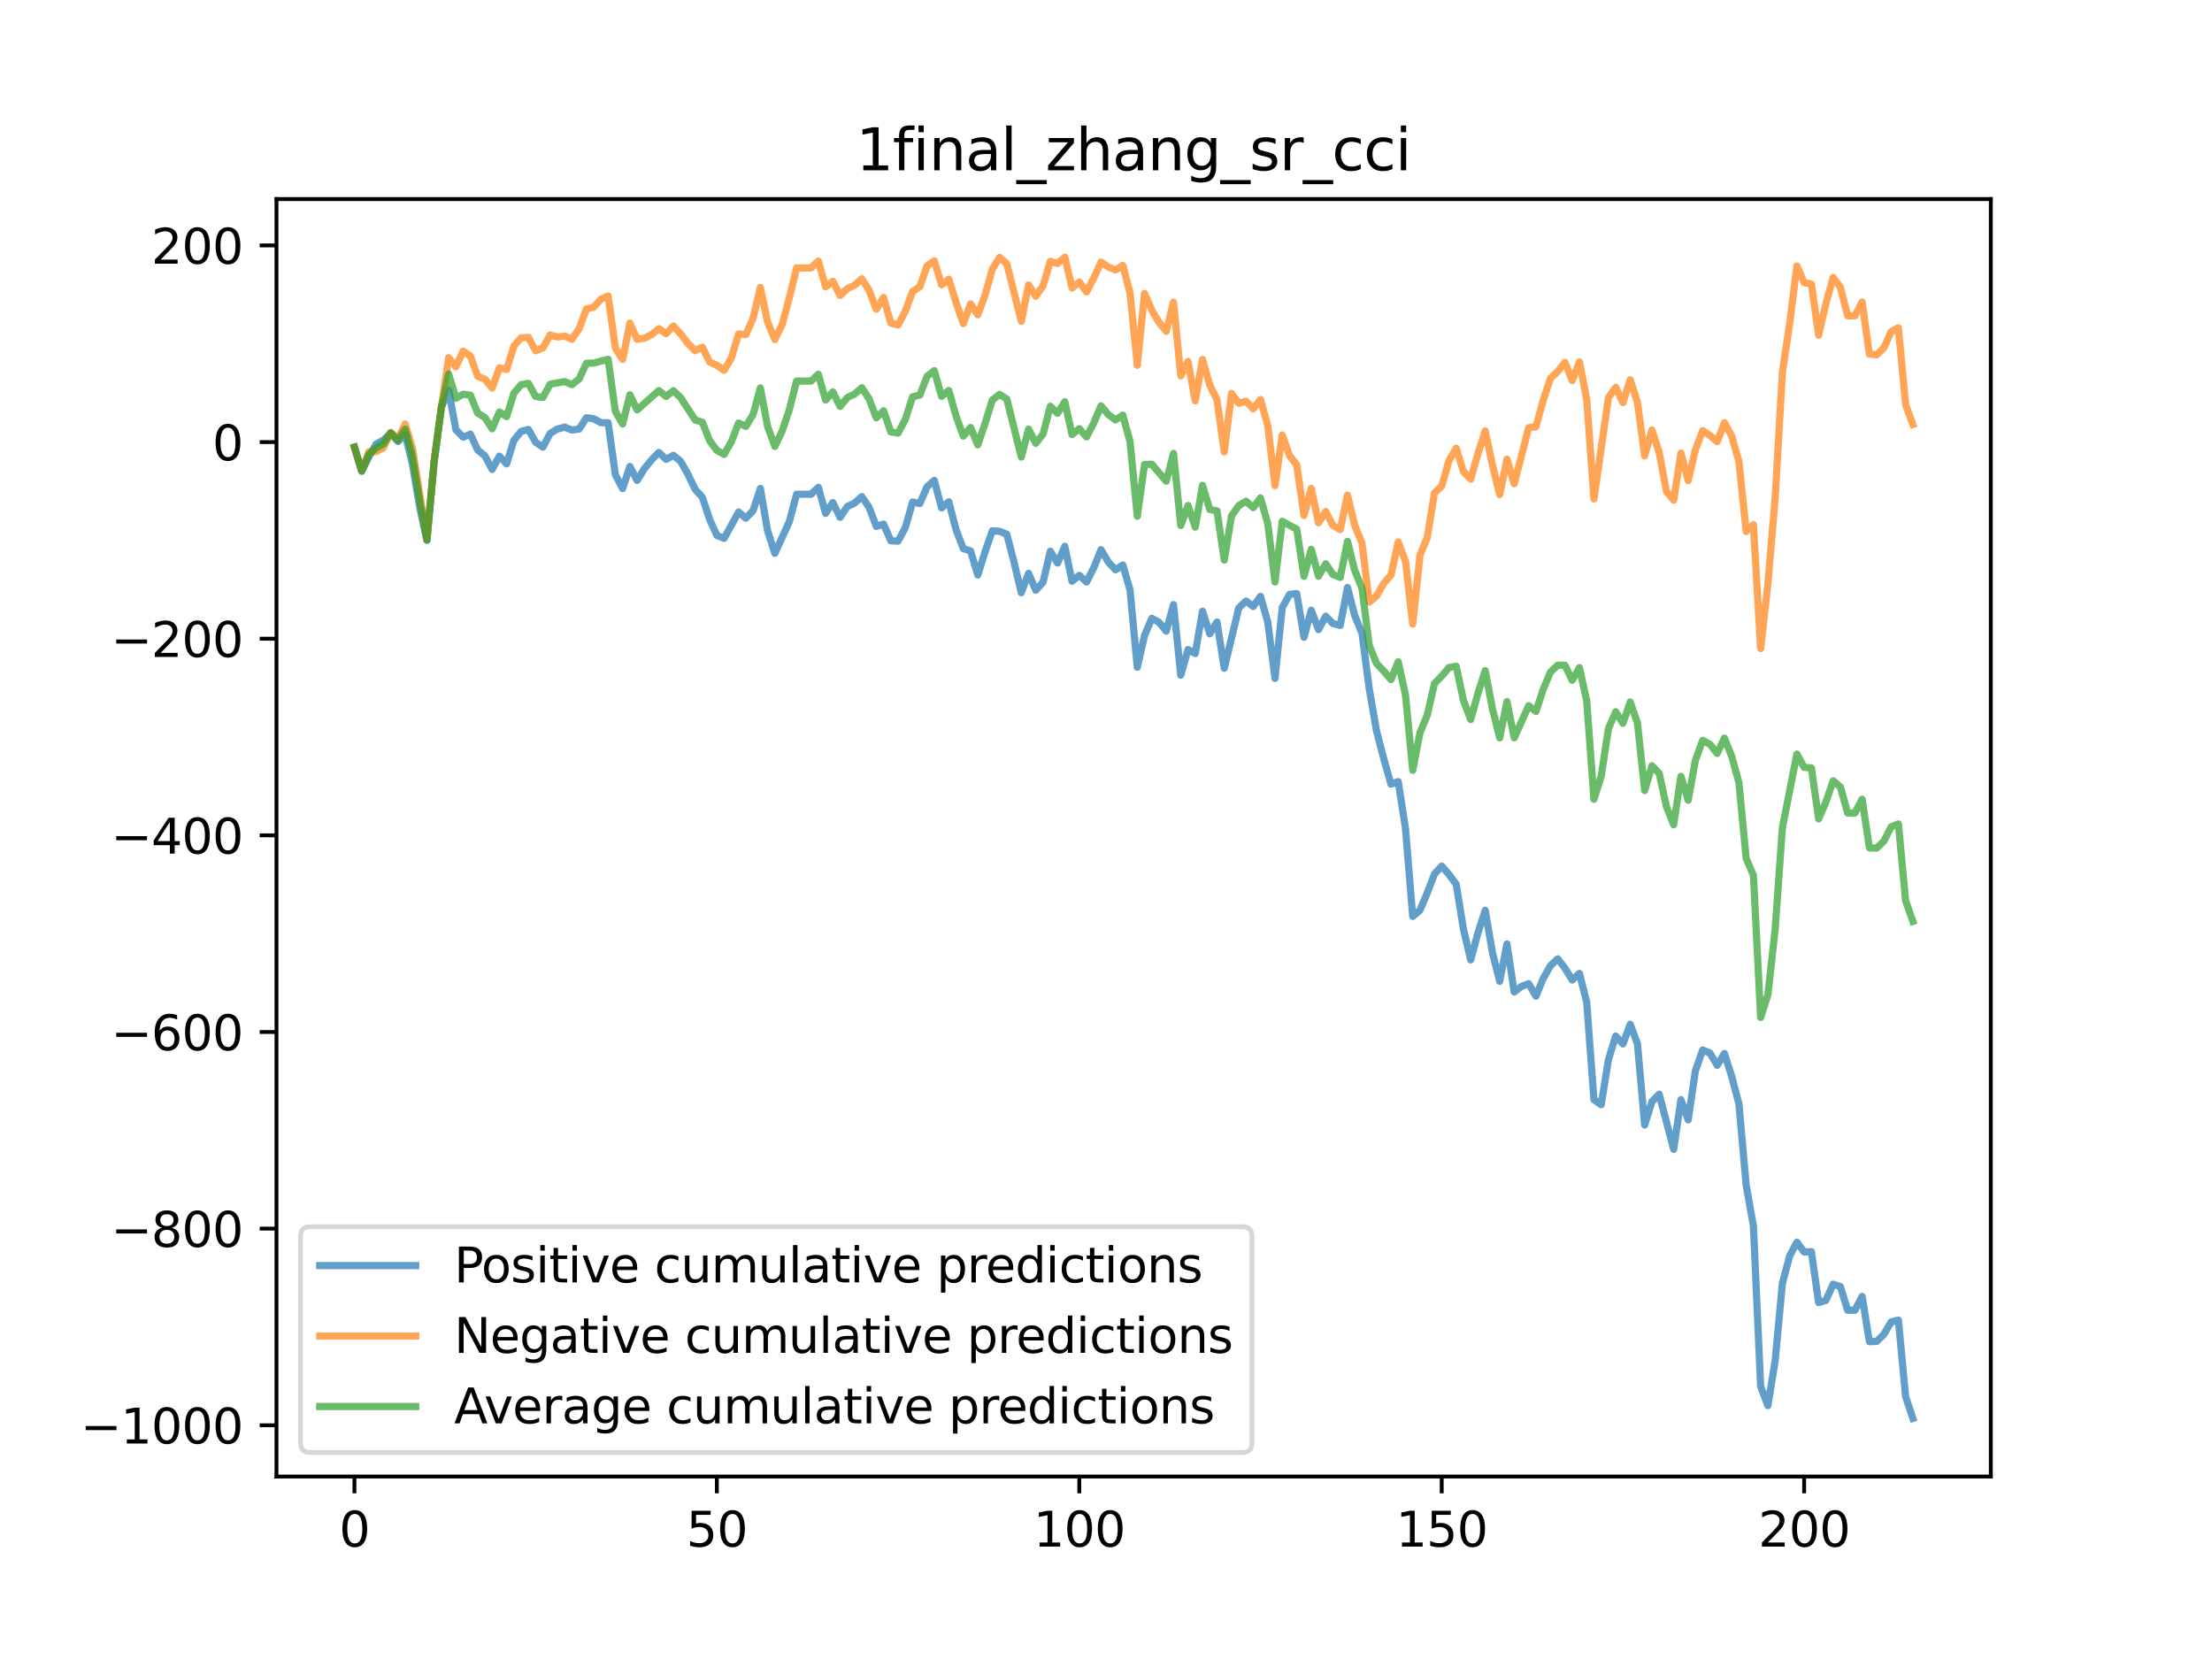<?xml version="1.0" encoding="utf-8" standalone="no"?>
<!DOCTYPE svg PUBLIC "-//W3C//DTD SVG 1.1//EN"
  "http://www.w3.org/Graphics/SVG/1.1/DTD/svg11.dtd">
<svg xmlns:xlink="http://www.w3.org/1999/xlink" width="460.8pt" height="345.6pt" viewBox="0 0 460.8 345.6" xmlns="http://www.w3.org/2000/svg" version="1.1">
 <defs>
  <style type="text/css">*{stroke-linejoin: round; stroke-linecap: butt}</style>
 </defs>
 <g id="figure_1">
  <g id="patch_1">
   <path d="M 0 345.6 
L 460.8 345.6 
L 460.8 0 
L 0 0 
z
" style="fill: #ffffff"/>
  </g>
  <g id="axes_1">
   <g id="patch_2">
    <path d="M 57.6 307.584 
L 414.72 307.584 
L 414.72 41.472 
L 57.6 41.472 
z
" style="fill: #ffffff"/>
   </g>
   <g id="matplotlib.axis_1">
    <g id="xtick_1">
     <g id="line2d_1">
      <defs>
       <path id="m05a62d04d2" d="M 0 0 
L 0 3.5 
" style="stroke: #000000; stroke-width: 0.8"/>
      </defs>
      <g>
       <use xlink:href="#m05a62d04d2" x="73.833" y="307.584" style="stroke: #000000; stroke-width: 0.8"/>
      </g>
     </g>
     <g id="text_1">
      <!-- 0 -->
      <g transform="translate(70.651 322.182) scale(0.1 -0.1)">
       <defs>
        <path id="DejaVuSans-30" d="M 2034 4250 
Q 1547 4250 1301 3770 
Q 1056 3291 1056 2328 
Q 1056 1369 1301 889 
Q 1547 409 2034 409 
Q 2525 409 2770 889 
Q 3016 1369 3016 2328 
Q 3016 3291 2770 3770 
Q 2525 4250 2034 4250 
z
M 2034 4750 
Q 2819 4750 3233 4129 
Q 3647 3509 3647 2328 
Q 3647 1150 3233 529 
Q 2819 -91 2034 -91 
Q 1250 -91 836 529 
Q 422 1150 422 2328 
Q 422 3509 836 4129 
Q 1250 4750 2034 4750 
z
" transform="scale(0.016)"/>
       </defs>
       <use xlink:href="#DejaVuSans-30"/>
      </g>
     </g>
    </g>
    <g id="xtick_2">
     <g id="line2d_2">
      <g>
       <use xlink:href="#m05a62d04d2" x="149.334" y="307.584" style="stroke: #000000; stroke-width: 0.8"/>
      </g>
     </g>
     <g id="text_2">
      <!-- 50 -->
      <g transform="translate(142.971 322.182) scale(0.1 -0.1)">
       <defs>
        <path id="DejaVuSans-35" d="M 691 4666 
L 3169 4666 
L 3169 4134 
L 1269 4134 
L 1269 2991 
Q 1406 3038 1543 3061 
Q 1681 3084 1819 3084 
Q 2600 3084 3056 2656 
Q 3513 2228 3513 1497 
Q 3513 744 3044 326 
Q 2575 -91 1722 -91 
Q 1428 -91 1123 -41 
Q 819 9 494 109 
L 494 744 
Q 775 591 1075 516 
Q 1375 441 1709 441 
Q 2250 441 2565 725 
Q 2881 1009 2881 1497 
Q 2881 1984 2565 2268 
Q 2250 2553 1709 2553 
Q 1456 2553 1204 2497 
Q 953 2441 691 2322 
L 691 4666 
z
" transform="scale(0.016)"/>
       </defs>
       <use xlink:href="#DejaVuSans-35"/>
       <use xlink:href="#DejaVuSans-30" x="63.623"/>
      </g>
     </g>
    </g>
    <g id="xtick_3">
     <g id="line2d_3">
      <g>
       <use xlink:href="#m05a62d04d2" x="224.835" y="307.584" style="stroke: #000000; stroke-width: 0.8"/>
      </g>
     </g>
     <g id="text_3">
      <!-- 100 -->
      <g transform="translate(215.291 322.182) scale(0.1 -0.1)">
       <defs>
        <path id="DejaVuSans-31" d="M 794 531 
L 1825 531 
L 1825 4091 
L 703 3866 
L 703 4441 
L 1819 4666 
L 2450 4666 
L 2450 531 
L 3481 531 
L 3481 0 
L 794 0 
L 794 531 
z
" transform="scale(0.016)"/>
       </defs>
       <use xlink:href="#DejaVuSans-31"/>
       <use xlink:href="#DejaVuSans-30" x="63.623"/>
       <use xlink:href="#DejaVuSans-30" x="127.246"/>
      </g>
     </g>
    </g>
    <g id="xtick_4">
     <g id="line2d_4">
      <g>
       <use xlink:href="#m05a62d04d2" x="300.336" y="307.584" style="stroke: #000000; stroke-width: 0.8"/>
      </g>
     </g>
     <g id="text_4">
      <!-- 150 -->
      <g transform="translate(290.792 322.182) scale(0.1 -0.1)">
       <use xlink:href="#DejaVuSans-31"/>
       <use xlink:href="#DejaVuSans-35" x="63.623"/>
       <use xlink:href="#DejaVuSans-30" x="127.246"/>
      </g>
     </g>
    </g>
    <g id="xtick_5">
     <g id="line2d_5">
      <g>
       <use xlink:href="#m05a62d04d2" x="375.837" y="307.584" style="stroke: #000000; stroke-width: 0.8"/>
      </g>
     </g>
     <g id="text_5">
      <!-- 200 -->
      <g transform="translate(366.293 322.182) scale(0.1 -0.1)">
       <defs>
        <path id="DejaVuSans-32" d="M 1228 531 
L 3431 531 
L 3431 0 
L 469 0 
L 469 531 
Q 828 903 1448 1529 
Q 2069 2156 2228 2338 
Q 2531 2678 2651 2914 
Q 2772 3150 2772 3378 
Q 2772 3750 2511 3984 
Q 2250 4219 1831 4219 
Q 1534 4219 1204 4116 
Q 875 4013 500 3803 
L 500 4441 
Q 881 4594 1212 4672 
Q 1544 4750 1819 4750 
Q 2544 4750 2975 4387 
Q 3406 4025 3406 3419 
Q 3406 3131 3298 2873 
Q 3191 2616 2906 2266 
Q 2828 2175 2409 1742 
Q 1991 1309 1228 531 
z
" transform="scale(0.016)"/>
       </defs>
       <use xlink:href="#DejaVuSans-32"/>
       <use xlink:href="#DejaVuSans-30" x="63.623"/>
       <use xlink:href="#DejaVuSans-30" x="127.246"/>
      </g>
     </g>
    </g>
   </g>
   <g id="matplotlib.axis_2">
    <g id="ytick_1">
     <g id="line2d_6">
      <defs>
       <path id="m2d679b8fd4" d="M 0 0 
L -3.5 0 
" style="stroke: #000000; stroke-width: 0.8"/>
      </defs>
      <g>
       <use xlink:href="#m2d679b8fd4" x="57.6" y="296.907" style="stroke: #000000; stroke-width: 0.8"/>
      </g>
     </g>
     <g id="text_6">
      <!-- −1000 -->
      <g transform="translate(16.77 300.706) scale(0.1 -0.1)">
       <defs>
        <path id="DejaVuSans-2212" d="M 678 2272 
L 4684 2272 
L 4684 1741 
L 678 1741 
L 678 2272 
z
" transform="scale(0.016)"/>
       </defs>
       <use xlink:href="#DejaVuSans-2212"/>
       <use xlink:href="#DejaVuSans-31" x="83.789"/>
       <use xlink:href="#DejaVuSans-30" x="147.412"/>
       <use xlink:href="#DejaVuSans-30" x="211.035"/>
       <use xlink:href="#DejaVuSans-30" x="274.658"/>
      </g>
     </g>
    </g>
    <g id="ytick_2">
     <g id="line2d_7">
      <g>
       <use xlink:href="#m2d679b8fd4" x="57.6" y="255.944" style="stroke: #000000; stroke-width: 0.8"/>
      </g>
     </g>
     <g id="text_7">
      <!-- −800 -->
      <g transform="translate(23.133 259.743) scale(0.1 -0.1)">
       <defs>
        <path id="DejaVuSans-38" d="M 2034 2216 
Q 1584 2216 1326 1975 
Q 1069 1734 1069 1313 
Q 1069 891 1326 650 
Q 1584 409 2034 409 
Q 2484 409 2743 651 
Q 3003 894 3003 1313 
Q 3003 1734 2745 1975 
Q 2488 2216 2034 2216 
z
M 1403 2484 
Q 997 2584 770 2862 
Q 544 3141 544 3541 
Q 544 4100 942 4425 
Q 1341 4750 2034 4750 
Q 2731 4750 3128 4425 
Q 3525 4100 3525 3541 
Q 3525 3141 3298 2862 
Q 3072 2584 2669 2484 
Q 3125 2378 3379 2068 
Q 3634 1759 3634 1313 
Q 3634 634 3220 271 
Q 2806 -91 2034 -91 
Q 1263 -91 848 271 
Q 434 634 434 1313 
Q 434 1759 690 2068 
Q 947 2378 1403 2484 
z
M 1172 3481 
Q 1172 3119 1398 2916 
Q 1625 2713 2034 2713 
Q 2441 2713 2670 2916 
Q 2900 3119 2900 3481 
Q 2900 3844 2670 4047 
Q 2441 4250 2034 4250 
Q 1625 4250 1398 4047 
Q 1172 3844 1172 3481 
z
" transform="scale(0.016)"/>
       </defs>
       <use xlink:href="#DejaVuSans-2212"/>
       <use xlink:href="#DejaVuSans-38" x="83.789"/>
       <use xlink:href="#DejaVuSans-30" x="147.412"/>
       <use xlink:href="#DejaVuSans-30" x="211.035"/>
      </g>
     </g>
    </g>
    <g id="ytick_3">
     <g id="line2d_8">
      <g>
       <use xlink:href="#m2d679b8fd4" x="57.6" y="214.981" style="stroke: #000000; stroke-width: 0.8"/>
      </g>
     </g>
     <g id="text_8">
      <!-- −600 -->
      <g transform="translate(23.133 218.78) scale(0.1 -0.1)">
       <defs>
        <path id="DejaVuSans-36" d="M 2113 2584 
Q 1688 2584 1439 2293 
Q 1191 2003 1191 1497 
Q 1191 994 1439 701 
Q 1688 409 2113 409 
Q 2538 409 2786 701 
Q 3034 994 3034 1497 
Q 3034 2003 2786 2293 
Q 2538 2584 2113 2584 
z
M 3366 4563 
L 3366 3988 
Q 3128 4100 2886 4159 
Q 2644 4219 2406 4219 
Q 1781 4219 1451 3797 
Q 1122 3375 1075 2522 
Q 1259 2794 1537 2939 
Q 1816 3084 2150 3084 
Q 2853 3084 3261 2657 
Q 3669 2231 3669 1497 
Q 3669 778 3244 343 
Q 2819 -91 2113 -91 
Q 1303 -91 875 529 
Q 447 1150 447 2328 
Q 447 3434 972 4092 
Q 1497 4750 2381 4750 
Q 2619 4750 2861 4703 
Q 3103 4656 3366 4563 
z
" transform="scale(0.016)"/>
       </defs>
       <use xlink:href="#DejaVuSans-2212"/>
       <use xlink:href="#DejaVuSans-36" x="83.789"/>
       <use xlink:href="#DejaVuSans-30" x="147.412"/>
       <use xlink:href="#DejaVuSans-30" x="211.035"/>
      </g>
     </g>
    </g>
    <g id="ytick_4">
     <g id="line2d_9">
      <g>
       <use xlink:href="#m2d679b8fd4" x="57.6" y="174.018" style="stroke: #000000; stroke-width: 0.8"/>
      </g>
     </g>
     <g id="text_9">
      <!-- −400 -->
      <g transform="translate(23.133 177.817) scale(0.1 -0.1)">
       <defs>
        <path id="DejaVuSans-34" d="M 2419 4116 
L 825 1625 
L 2419 1625 
L 2419 4116 
z
M 2253 4666 
L 3047 4666 
L 3047 1625 
L 3713 1625 
L 3713 1100 
L 3047 1100 
L 3047 0 
L 2419 0 
L 2419 1100 
L 313 1100 
L 313 1709 
L 2253 4666 
z
" transform="scale(0.016)"/>
       </defs>
       <use xlink:href="#DejaVuSans-2212"/>
       <use xlink:href="#DejaVuSans-34" x="83.789"/>
       <use xlink:href="#DejaVuSans-30" x="147.412"/>
       <use xlink:href="#DejaVuSans-30" x="211.035"/>
      </g>
     </g>
    </g>
    <g id="ytick_5">
     <g id="line2d_10">
      <g>
       <use xlink:href="#m2d679b8fd4" x="57.6" y="133.054" style="stroke: #000000; stroke-width: 0.8"/>
      </g>
     </g>
     <g id="text_10">
      <!-- −200 -->
      <g transform="translate(23.133 136.854) scale(0.1 -0.1)">
       <use xlink:href="#DejaVuSans-2212"/>
       <use xlink:href="#DejaVuSans-32" x="83.789"/>
       <use xlink:href="#DejaVuSans-30" x="147.412"/>
       <use xlink:href="#DejaVuSans-30" x="211.035"/>
      </g>
     </g>
    </g>
    <g id="ytick_6">
     <g id="line2d_11">
      <g>
       <use xlink:href="#m2d679b8fd4" x="57.6" y="92.091" style="stroke: #000000; stroke-width: 0.8"/>
      </g>
     </g>
     <g id="text_11">
      <!-- 0 -->
      <g transform="translate(44.237 95.891) scale(0.1 -0.1)">
       <use xlink:href="#DejaVuSans-30"/>
      </g>
     </g>
    </g>
    <g id="ytick_7">
     <g id="line2d_12">
      <g>
       <use xlink:href="#m2d679b8fd4" x="57.6" y="51.128" style="stroke: #000000; stroke-width: 0.8"/>
      </g>
     </g>
     <g id="text_12">
      <!-- 200 -->
      <g transform="translate(31.512 54.927) scale(0.1 -0.1)">
       <use xlink:href="#DejaVuSans-32"/>
       <use xlink:href="#DejaVuSans-30" x="63.623"/>
       <use xlink:href="#DejaVuSans-30" x="127.246"/>
      </g>
     </g>
    </g>
   </g>
   <g id="line2d_13">
    <path d="M 73.833 93.115 
L 75.343 98.168 
L 76.853 95.164 
L 78.363 92.501 
L 79.873 91.682 
L 81.383 90.248 
L 82.893 91.989 
L 84.403 90.453 
L 85.913 96.7 
L 87.423 105.609 
L 88.933 112.573 
L 90.443 96.188 
L 91.953 84.82 
L 93.463 81.339 
L 94.973 89.531 
L 96.483 91.067 
L 97.993 90.453 
L 99.503 93.73 
L 101.013 94.959 
L 102.523 97.785 
L 104.033 95.02 
L 105.543 96.633 
L 107.053 91.718 
L 108.563 89.874 
L 110.073 89.465 
L 111.583 92.127 
L 113.093 93.151 
L 114.603 90.284 
L 116.113 89.383 
L 117.623 88.973 
L 119.133 89.587 
L 120.643 89.383 
L 122.153 87.027 
L 123.663 87.232 
L 125.173 88.051 
L 126.683 88.051 
L 128.193 98.907 
L 129.704 101.774 
L 131.214 97.177 
L 132.724 100.09 
L 134.234 97.632 
L 135.744 95.789 
L 137.254 94.253 
L 138.764 95.686 
L 140.274 94.867 
L 141.784 96.096 
L 143.294 98.759 
L 144.804 101.913 
L 146.314 103.597 
L 147.824 108.185 
L 149.334 111.536 
L 150.844 112.151 
L 153.864 106.665 
L 155.374 107.952 
L 156.884 106.363 
L 158.394 101.755 
L 159.904 110.562 
L 161.414 115.272 
L 164.434 108.65 
L 165.944 102.956 
L 168.964 102.956 
L 170.474 101.522 
L 171.984 106.95 
L 173.494 104.697 
L 175.004 107.769 
L 176.514 105.516 
L 178.024 104.799 
L 179.534 103.454 
L 181.044 105.707 
L 182.554 109.666 
L 184.064 109.18 
L 185.574 112.662 
L 187.084 112.73 
L 188.594 109.914 
L 190.104 104.589 
L 191.614 104.89 
L 193.124 101.408 
L 194.634 100.077 
L 196.144 105.811 
L 197.654 104.531 
L 199.164 110.334 
L 200.675 114.294 
L 202.185 114.772 
L 203.695 119.79 
L 205.205 114.943 
L 206.715 110.58 
L 208.225 110.683 
L 209.735 111.297 
L 211.245 117.134 
L 212.755 123.484 
L 214.265 119.438 
L 215.775 122.961 
L 217.285 121.289 
L 218.795 114.837 
L 220.305 117.295 
L 221.815 113.813 
L 223.325 121.084 
L 224.835 119.855 
L 226.345 121.237 
L 227.855 118.268 
L 229.365 114.513 
L 230.875 117.073 
L 232.385 118.711 
L 233.895 117.687 
L 235.405 122.91 
L 236.915 139.009 
L 238.425 132.396 
L 239.935 128.812 
L 241.445 129.631 
L 242.955 131.474 
L 244.465 125.944 
L 245.975 140.64 
L 247.485 135.315 
L 248.995 136.134 
L 250.505 127.327 
L 252.015 132.038 
L 253.525 129.58 
L 255.035 139.206 
L 258.055 126.647 
L 259.565 125.213 
L 261.075 126.34 
L 262.585 124.224 
L 264.095 129.549 
L 265.605 141.326 
L 267.115 126.579 
L 268.625 123.848 
L 270.135 123.643 
L 271.645 132.757 
L 273.156 127.125 
L 274.666 131.17 
L 276.176 128.361 
L 277.686 129.897 
L 279.196 130.284 
L 280.706 122.399 
L 282.216 128.236 
L 283.726 131.923 
L 285.236 143.495 
L 286.746 152.209 
L 288.256 158.058 
L 289.766 163.365 
L 291.276 162.819 
L 292.786 172.587 
L 294.296 190.916 
L 295.806 189.61 
L 297.316 186.028 
L 298.826 182.066 
L 300.336 180.427 
L 301.846 182.168 
L 303.356 184.216 
L 304.866 193.569 
L 306.376 199.97 
L 307.886 194.337 
L 309.396 189.627 
L 310.906 198.485 
L 312.416 204.425 
L 313.926 196.642 
L 315.436 206.645 
L 316.946 205.482 
L 318.456 204.925 
L 319.966 207.524 
L 321.476 203.837 
L 322.986 201.174 
L 324.496 199.741 
L 326.006 201.686 
L 327.516 204.144 
L 329.026 202.779 
L 330.536 208.787 
L 332.046 229.063 
L 333.556 230.144 
L 335.066 220.764 
L 336.576 215.834 
L 338.086 217.473 
L 339.596 213.377 
L 341.106 217.405 
L 342.616 234.353 
L 344.127 229.506 
L 345.637 227.936 
L 348.657 239.431 
L 350.167 229.088 
L 351.677 233.286 
L 353.187 223.046 
L 354.697 218.744 
L 356.207 219.359 
L 357.717 221.919 
L 359.227 219.461 
L 360.737 224.223 
L 362.247 229.958 
L 363.757 246.89 
L 365.267 255.378 
L 366.777 288.824 
L 368.287 292.809 
L 369.797 283.442 
L 371.307 267.322 
L 372.817 261.643 
L 374.327 258.776 
L 375.837 260.824 
L 377.347 260.756 
L 378.857 271.355 
L 380.367 270.894 
L 381.877 267.515 
L 383.387 268.027 
L 384.897 272.942 
L 386.407 272.942 
L 387.917 270.075 
L 389.427 279.496 
L 390.937 279.445 
L 392.447 277.971 
L 393.957 275.393 
L 395.467 274.984 
L 396.977 290.959 
L 398.487 295.488 
L 398.487 295.488 
" clip-path="url(#p5fb49c8aa8)" style="fill: none; stroke: #1f77b4; stroke-opacity: 0.7; stroke-width: 1.5; stroke-linecap: square"/>
   </g>
   <g id="line2d_14">
    <path d="M 73.833 93.218 
L 75.343 98.082 
L 76.853 94.088 
L 78.363 94.088 
L 79.873 93.269 
L 81.383 90.094 
L 82.893 91.392 
L 84.403 88.342 
L 85.913 93.326 
L 88.933 112.364 
L 90.443 95.979 
L 91.953 84.817 
L 93.463 74.508 
L 94.973 76.402 
L 96.483 73.159 
L 97.993 74.183 
L 99.503 78.382 
L 101.013 78.997 
L 102.523 80.84 
L 104.033 76.641 
L 105.543 76.948 
L 107.053 72.084 
L 108.563 70.377 
L 110.073 70.275 
L 111.583 73.074 
L 113.093 72.46 
L 114.603 69.797 
L 116.113 70.207 
L 117.623 70.002 
L 119.133 70.685 
L 120.643 68.483 
L 122.153 64.362 
L 123.663 64.021 
L 125.173 62.318 
L 126.683 61.647 
L 128.193 72.503 
L 129.704 74.877 
L 131.214 67.299 
L 132.724 70.678 
L 134.234 70.473 
L 135.744 69.705 
L 137.254 68.476 
L 138.764 69.5 
L 140.274 67.915 
L 141.784 69.554 
L 143.294 71.51 
L 144.804 73.046 
L 146.314 72.33 
L 147.824 75.402 
L 149.334 76.119 
L 150.844 77.143 
L 152.354 74.583 
L 153.864 69.565 
L 155.374 69.701 
L 156.884 66.322 
L 158.394 59.87 
L 159.904 67.09 
L 161.414 70.735 
L 162.924 67.663 
L 164.434 62.031 
L 165.944 55.818 
L 168.964 55.818 
L 170.474 54.384 
L 171.984 59.761 
L 173.494 58.6 
L 175.004 61.561 
L 176.514 60.127 
L 178.024 59.41 
L 179.534 58.079 
L 181.044 60.468 
L 182.554 64.428 
L 184.064 61.97 
L 185.574 67.296 
L 187.084 67.705 
L 188.594 64.838 
L 190.104 60.741 
L 191.614 59.717 
L 193.124 55.382 
L 194.634 54.358 
L 196.144 59.325 
L 197.654 58.164 
L 199.164 63.007 
L 200.675 67.41 
L 202.185 63.314 
L 203.695 65.567 
L 205.205 61.47 
L 206.715 56.077 
L 208.225 53.619 
L 209.735 54.951 
L 212.755 66.932 
L 214.265 59.354 
L 215.775 61.709 
L 217.285 59.559 
L 218.795 54.438 
L 220.305 54.899 
L 221.815 53.568 
L 223.325 59.986 
L 224.835 58.757 
L 226.345 60.805 
L 227.855 57.937 
L 229.365 54.592 
L 230.875 55.616 
L 232.385 56.231 
L 233.895 55.283 
L 235.405 61.018 
L 236.915 76.078 
L 238.425 61.126 
L 239.935 64.608 
L 241.445 67.168 
L 242.955 69.012 
L 244.465 62.969 
L 245.975 78.29 
L 247.485 75.299 
L 248.995 83.492 
L 250.505 74.89 
L 252.015 80.215 
L 253.525 83.287 
L 255.035 94.142 
L 256.545 81.956 
L 258.055 84.004 
L 259.565 83.594 
L 261.075 85.165 
L 262.585 83.219 
L 264.095 88.626 
L 265.605 101.161 
L 267.115 90.613 
L 268.625 94.914 
L 270.135 96.86 
L 271.645 107.373 
L 273.156 101.741 
L 274.666 108.91 
L 276.176 106.554 
L 277.686 109.49 
L 279.196 110.309 
L 280.706 103.141 
L 282.216 109.439 
L 283.726 113.125 
L 285.236 125.414 
L 286.746 124.185 
L 288.256 121.523 
L 289.766 119.782 
L 291.276 112.886 
L 292.786 116.932 
L 294.296 129.999 
L 295.806 115.662 
L 297.316 111.975 
L 298.826 102.69 
L 300.336 101.256 
L 301.846 95.96 
L 303.356 93.375 
L 304.866 98.245 
L 306.376 99.815 
L 307.886 94.49 
L 309.396 89.779 
L 310.906 96.879 
L 312.416 103.024 
L 313.926 95.65 
L 315.436 100.771 
L 318.456 89.096 
L 319.966 88.891 
L 321.476 83.402 
L 322.986 78.828 
L 324.496 77.394 
L 326.006 75.493 
L 327.516 79.282 
L 329.026 75.39 
L 330.536 83.173 
L 332.046 103.945 
L 335.066 82.849 
L 336.576 80.698 
L 338.086 83.873 
L 339.596 79.111 
L 341.106 83.771 
L 342.616 94.987 
L 344.127 89.564 
L 345.637 94.274 
L 347.147 102.365 
L 348.657 104.208 
L 350.167 94.377 
L 351.677 100.112 
L 353.187 93.694 
L 354.697 89.7 
L 356.207 90.724 
L 357.717 91.994 
L 359.227 88.057 
L 360.737 90.831 
L 362.247 96.082 
L 363.757 110.726 
L 365.267 109.293 
L 366.777 135.1 
L 368.287 121.582 
L 369.797 103.763 
L 371.307 77.495 
L 372.817 67.408 
L 374.327 55.392 
L 375.837 58.874 
L 377.347 59.181 
L 378.857 69.832 
L 380.367 63.261 
L 381.877 57.799 
L 383.387 59.847 
L 384.897 65.787 
L 386.407 65.787 
L 387.917 62.919 
L 389.427 73.774 
L 390.937 73.911 
L 392.447 72.477 
L 393.957 69.098 
L 395.467 68.278 
L 396.977 84.322 
L 398.487 88.419 
L 398.487 88.419 
" clip-path="url(#p5fb49c8aa8)" style="fill: none; stroke: #ff7f0e; stroke-opacity: 0.7; stroke-width: 1.5; stroke-linecap: square"/>
   </g>
   <g id="line2d_15">
    <path d="M 73.833 93.167 
L 75.343 98.125 
L 76.853 94.626 
L 78.363 93.295 
L 79.873 92.475 
L 81.383 90.171 
L 82.893 91.69 
L 84.403 89.397 
L 85.913 95.013 
L 87.423 104.225 
L 88.933 112.469 
L 90.443 96.083 
L 91.953 84.819 
L 93.463 77.923 
L 94.973 82.967 
L 96.483 82.113 
L 97.993 82.318 
L 99.503 86.056 
L 101.013 86.978 
L 102.523 89.313 
L 104.033 85.831 
L 105.543 86.791 
L 107.053 81.901 
L 108.563 80.126 
L 110.073 79.87 
L 111.583 82.601 
L 113.093 82.805 
L 114.603 80.04 
L 117.623 79.487 
L 119.133 80.136 
L 120.643 78.933 
L 122.153 75.695 
L 123.663 75.627 
L 126.683 74.849 
L 128.193 85.705 
L 129.704 88.325 
L 131.214 82.238 
L 132.724 85.384 
L 137.254 81.364 
L 138.764 82.593 
L 140.274 81.391 
L 141.784 82.825 
L 144.804 87.48 
L 146.314 87.963 
L 147.824 91.793 
L 149.334 93.827 
L 150.844 94.647 
L 152.354 92.035 
L 153.864 88.115 
L 155.374 88.827 
L 156.884 86.342 
L 158.394 80.812 
L 159.904 88.826 
L 161.414 93.004 
L 162.924 89.829 
L 164.434 85.34 
L 165.944 79.387 
L 168.964 79.387 
L 170.474 77.953 
L 171.984 83.355 
L 173.494 81.649 
L 175.004 84.665 
L 176.514 82.822 
L 178.024 82.105 
L 179.534 80.766 
L 181.044 83.087 
L 182.554 87.047 
L 184.064 85.575 
L 185.574 89.979 
L 187.084 90.218 
L 188.594 87.376 
L 190.104 82.665 
L 191.614 82.304 
L 193.124 78.395 
L 194.634 77.217 
L 196.144 82.568 
L 197.654 81.348 
L 199.164 86.671 
L 200.675 90.852 
L 202.185 89.043 
L 203.695 92.678 
L 205.205 88.207 
L 206.715 83.329 
L 208.225 82.151 
L 209.735 83.124 
L 212.755 95.208 
L 214.265 89.396 
L 215.775 92.335 
L 217.285 90.424 
L 218.795 84.638 
L 220.305 86.097 
L 221.815 83.69 
L 223.325 90.535 
L 224.835 89.306 
L 226.345 91.021 
L 227.855 88.103 
L 229.365 84.552 
L 230.875 86.345 
L 232.385 87.471 
L 233.895 86.485 
L 235.405 91.964 
L 236.915 107.543 
L 238.425 96.761 
L 239.935 96.71 
L 242.955 100.243 
L 244.465 94.457 
L 245.975 109.465 
L 247.485 105.307 
L 248.995 109.813 
L 250.505 101.108 
L 252.015 106.126 
L 253.525 106.433 
L 255.035 116.674 
L 256.545 107.476 
L 258.055 105.326 
L 259.565 104.404 
L 261.075 105.752 
L 262.585 103.721 
L 264.095 109.087 
L 265.605 121.243 
L 267.115 108.596 
L 270.135 110.251 
L 271.645 120.065 
L 273.156 114.433 
L 274.666 120.04 
L 276.176 117.458 
L 277.686 119.694 
L 279.196 120.297 
L 280.706 112.77 
L 282.216 118.837 
L 283.726 122.524 
L 285.236 134.455 
L 286.746 138.197 
L 288.256 139.791 
L 289.766 141.573 
L 291.276 137.853 
L 292.786 144.759 
L 294.296 160.457 
L 295.806 152.636 
L 297.316 149.002 
L 298.826 142.378 
L 300.336 140.842 
L 301.846 139.064 
L 303.356 138.795 
L 304.866 145.907 
L 306.376 149.892 
L 307.886 144.414 
L 309.396 139.703 
L 310.906 147.682 
L 312.416 153.724 
L 313.926 146.146 
L 315.436 153.708 
L 318.456 147.011 
L 319.966 148.208 
L 321.476 143.62 
L 322.986 140.001 
L 324.496 138.568 
L 326.006 138.59 
L 327.516 141.713 
L 329.026 139.085 
L 330.536 145.98 
L 332.046 166.504 
L 333.556 161.719 
L 335.066 151.806 
L 336.576 148.266 
L 338.086 150.673 
L 339.596 146.244 
L 341.106 150.588 
L 342.616 164.67 
L 344.127 159.535 
L 345.637 161.105 
L 347.147 168.018 
L 348.657 171.819 
L 350.167 161.732 
L 351.677 166.699 
L 353.187 158.37 
L 354.697 154.222 
L 356.207 155.042 
L 357.717 156.957 
L 359.227 153.759 
L 360.737 157.527 
L 362.247 163.02 
L 363.757 178.808 
L 365.267 182.335 
L 366.777 211.962 
L 368.287 207.195 
L 369.797 193.603 
L 371.307 172.409 
L 374.327 157.084 
L 375.837 159.849 
L 377.347 159.969 
L 378.857 170.593 
L 380.367 167.077 
L 381.877 162.657 
L 383.387 163.937 
L 384.897 169.364 
L 386.407 169.364 
L 387.917 166.497 
L 389.427 176.635 
L 390.937 176.678 
L 392.447 175.224 
L 393.957 172.246 
L 395.467 171.631 
L 396.977 187.641 
L 398.487 191.953 
L 398.487 191.953 
" clip-path="url(#p5fb49c8aa8)" style="fill: none; stroke: #2ca02c; stroke-opacity: 0.7; stroke-width: 1.5; stroke-linecap: square"/>
   </g>
   <g id="patch_3">
    <path d="M 57.6 307.584 
L 57.6 41.472 
" style="fill: none; stroke: #000000; stroke-width: 0.8; stroke-linejoin: miter; stroke-linecap: square"/>
   </g>
   <g id="patch_4">
    <path d="M 414.72 307.584 
L 414.72 41.472 
" style="fill: none; stroke: #000000; stroke-width: 0.8; stroke-linejoin: miter; stroke-linecap: square"/>
   </g>
   <g id="patch_5">
    <path d="M 57.6 307.584 
L 414.72 307.584 
" style="fill: none; stroke: #000000; stroke-width: 0.8; stroke-linejoin: miter; stroke-linecap: square"/>
   </g>
   <g id="patch_6">
    <path d="M 57.6 41.472 
L 414.72 41.472 
" style="fill: none; stroke: #000000; stroke-width: 0.8; stroke-linejoin: miter; stroke-linecap: square"/>
   </g>
   <g id="text_13">
    <!-- 1final_zhang_sr_cci -->
    <g transform="translate(178.32 35.472) scale(0.12 -0.12)">
     <defs>
      <path id="DejaVuSans-66" d="M 2375 4863 
L 2375 4384 
L 1825 4384 
Q 1516 4384 1395 4259 
Q 1275 4134 1275 3809 
L 1275 3500 
L 2222 3500 
L 2222 3053 
L 1275 3053 
L 1275 0 
L 697 0 
L 697 3053 
L 147 3053 
L 147 3500 
L 697 3500 
L 697 3744 
Q 697 4328 969 4595 
Q 1241 4863 1831 4863 
L 2375 4863 
z
" transform="scale(0.016)"/>
      <path id="DejaVuSans-69" d="M 603 3500 
L 1178 3500 
L 1178 0 
L 603 0 
L 603 3500 
z
M 603 4863 
L 1178 4863 
L 1178 4134 
L 603 4134 
L 603 4863 
z
" transform="scale(0.016)"/>
      <path id="DejaVuSans-6e" d="M 3513 2113 
L 3513 0 
L 2938 0 
L 2938 2094 
Q 2938 2591 2744 2837 
Q 2550 3084 2163 3084 
Q 1697 3084 1428 2787 
Q 1159 2491 1159 1978 
L 1159 0 
L 581 0 
L 581 3500 
L 1159 3500 
L 1159 2956 
Q 1366 3272 1645 3428 
Q 1925 3584 2291 3584 
Q 2894 3584 3203 3211 
Q 3513 2838 3513 2113 
z
" transform="scale(0.016)"/>
      <path id="DejaVuSans-61" d="M 2194 1759 
Q 1497 1759 1228 1600 
Q 959 1441 959 1056 
Q 959 750 1161 570 
Q 1363 391 1709 391 
Q 2188 391 2477 730 
Q 2766 1069 2766 1631 
L 2766 1759 
L 2194 1759 
z
M 3341 1997 
L 3341 0 
L 2766 0 
L 2766 531 
Q 2569 213 2275 61 
Q 1981 -91 1556 -91 
Q 1019 -91 701 211 
Q 384 513 384 1019 
Q 384 1609 779 1909 
Q 1175 2209 1959 2209 
L 2766 2209 
L 2766 2266 
Q 2766 2663 2505 2880 
Q 2244 3097 1772 3097 
Q 1472 3097 1187 3025 
Q 903 2953 641 2809 
L 641 3341 
Q 956 3463 1253 3523 
Q 1550 3584 1831 3584 
Q 2591 3584 2966 3190 
Q 3341 2797 3341 1997 
z
" transform="scale(0.016)"/>
      <path id="DejaVuSans-6c" d="M 603 4863 
L 1178 4863 
L 1178 0 
L 603 0 
L 603 4863 
z
" transform="scale(0.016)"/>
      <path id="DejaVuSans-5f" d="M 3263 -1063 
L 3263 -1509 
L -63 -1509 
L -63 -1063 
L 3263 -1063 
z
" transform="scale(0.016)"/>
      <path id="DejaVuSans-7a" d="M 353 3500 
L 3084 3500 
L 3084 2975 
L 922 459 
L 3084 459 
L 3084 0 
L 275 0 
L 275 525 
L 2438 3041 
L 353 3041 
L 353 3500 
z
" transform="scale(0.016)"/>
      <path id="DejaVuSans-68" d="M 3513 2113 
L 3513 0 
L 2938 0 
L 2938 2094 
Q 2938 2591 2744 2837 
Q 2550 3084 2163 3084 
Q 1697 3084 1428 2787 
Q 1159 2491 1159 1978 
L 1159 0 
L 581 0 
L 581 4863 
L 1159 4863 
L 1159 2956 
Q 1366 3272 1645 3428 
Q 1925 3584 2291 3584 
Q 2894 3584 3203 3211 
Q 3513 2838 3513 2113 
z
" transform="scale(0.016)"/>
      <path id="DejaVuSans-67" d="M 2906 1791 
Q 2906 2416 2648 2759 
Q 2391 3103 1925 3103 
Q 1463 3103 1205 2759 
Q 947 2416 947 1791 
Q 947 1169 1205 825 
Q 1463 481 1925 481 
Q 2391 481 2648 825 
Q 2906 1169 2906 1791 
z
M 3481 434 
Q 3481 -459 3084 -895 
Q 2688 -1331 1869 -1331 
Q 1566 -1331 1297 -1286 
Q 1028 -1241 775 -1147 
L 775 -588 
Q 1028 -725 1275 -790 
Q 1522 -856 1778 -856 
Q 2344 -856 2625 -561 
Q 2906 -266 2906 331 
L 2906 616 
Q 2728 306 2450 153 
Q 2172 0 1784 0 
Q 1141 0 747 490 
Q 353 981 353 1791 
Q 353 2603 747 3093 
Q 1141 3584 1784 3584 
Q 2172 3584 2450 3431 
Q 2728 3278 2906 2969 
L 2906 3500 
L 3481 3500 
L 3481 434 
z
" transform="scale(0.016)"/>
      <path id="DejaVuSans-73" d="M 2834 3397 
L 2834 2853 
Q 2591 2978 2328 3040 
Q 2066 3103 1784 3103 
Q 1356 3103 1142 2972 
Q 928 2841 928 2578 
Q 928 2378 1081 2264 
Q 1234 2150 1697 2047 
L 1894 2003 
Q 2506 1872 2764 1633 
Q 3022 1394 3022 966 
Q 3022 478 2636 193 
Q 2250 -91 1575 -91 
Q 1294 -91 989 -36 
Q 684 19 347 128 
L 347 722 
Q 666 556 975 473 
Q 1284 391 1588 391 
Q 1994 391 2212 530 
Q 2431 669 2431 922 
Q 2431 1156 2273 1281 
Q 2116 1406 1581 1522 
L 1381 1569 
Q 847 1681 609 1914 
Q 372 2147 372 2553 
Q 372 3047 722 3315 
Q 1072 3584 1716 3584 
Q 2034 3584 2315 3537 
Q 2597 3491 2834 3397 
z
" transform="scale(0.016)"/>
      <path id="DejaVuSans-72" d="M 2631 2963 
Q 2534 3019 2420 3045 
Q 2306 3072 2169 3072 
Q 1681 3072 1420 2755 
Q 1159 2438 1159 1844 
L 1159 0 
L 581 0 
L 581 3500 
L 1159 3500 
L 1159 2956 
Q 1341 3275 1631 3429 
Q 1922 3584 2338 3584 
Q 2397 3584 2469 3576 
Q 2541 3569 2628 3553 
L 2631 2963 
z
" transform="scale(0.016)"/>
      <path id="DejaVuSans-63" d="M 3122 3366 
L 3122 2828 
Q 2878 2963 2633 3030 
Q 2388 3097 2138 3097 
Q 1578 3097 1268 2742 
Q 959 2388 959 1747 
Q 959 1106 1268 751 
Q 1578 397 2138 397 
Q 2388 397 2633 464 
Q 2878 531 3122 666 
L 3122 134 
Q 2881 22 2623 -34 
Q 2366 -91 2075 -91 
Q 1284 -91 818 406 
Q 353 903 353 1747 
Q 353 2603 823 3093 
Q 1294 3584 2113 3584 
Q 2378 3584 2631 3529 
Q 2884 3475 3122 3366 
z
" transform="scale(0.016)"/>
     </defs>
     <use xlink:href="#DejaVuSans-31"/>
     <use xlink:href="#DejaVuSans-66" x="63.623"/>
     <use xlink:href="#DejaVuSans-69" x="98.828"/>
     <use xlink:href="#DejaVuSans-6e" x="126.611"/>
     <use xlink:href="#DejaVuSans-61" x="189.99"/>
     <use xlink:href="#DejaVuSans-6c" x="251.27"/>
     <use xlink:href="#DejaVuSans-5f" x="279.053"/>
     <use xlink:href="#DejaVuSans-7a" x="329.053"/>
     <use xlink:href="#DejaVuSans-68" x="381.543"/>
     <use xlink:href="#DejaVuSans-61" x="444.922"/>
     <use xlink:href="#DejaVuSans-6e" x="506.201"/>
     <use xlink:href="#DejaVuSans-67" x="569.58"/>
     <use xlink:href="#DejaVuSans-5f" x="633.057"/>
     <use xlink:href="#DejaVuSans-73" x="683.057"/>
     <use xlink:href="#DejaVuSans-72" x="735.156"/>
     <use xlink:href="#DejaVuSans-5f" x="776.27"/>
     <use xlink:href="#DejaVuSans-63" x="826.27"/>
     <use xlink:href="#DejaVuSans-63" x="881.25"/>
     <use xlink:href="#DejaVuSans-69" x="936.23"/>
    </g>
   </g>
   <g id="legend_1">
    <g id="patch_7">
     <path d="M 64.6 302.584 
L 258.805 302.584 
Q 260.805 302.584 260.805 300.584 
L 260.805 257.55 
Q 260.805 255.55 258.805 255.55 
L 64.6 255.55 
Q 62.6 255.55 62.6 257.55 
L 62.6 300.584 
Q 62.6 302.584 64.6 302.584 
z
" style="fill: #ffffff; opacity: 0.8; stroke: #cccccc; stroke-linejoin: miter"/>
    </g>
    <g id="line2d_16">
     <path d="M 66.6 263.648 
L 76.6 263.648 
L 86.6 263.648 
" style="fill: none; stroke: #1f77b4; stroke-opacity: 0.7; stroke-width: 1.5; stroke-linecap: square"/>
    </g>
    <g id="text_14">
     <!-- Positive cumulative predictions -->
     <g transform="translate(94.6 267.148) scale(0.1 -0.1)">
      <defs>
       <path id="DejaVuSans-50" d="M 1259 4147 
L 1259 2394 
L 2053 2394 
Q 2494 2394 2734 2622 
Q 2975 2850 2975 3272 
Q 2975 3691 2734 3919 
Q 2494 4147 2053 4147 
L 1259 4147 
z
M 628 4666 
L 2053 4666 
Q 2838 4666 3239 4311 
Q 3641 3956 3641 3272 
Q 3641 2581 3239 2228 
Q 2838 1875 2053 1875 
L 1259 1875 
L 1259 0 
L 628 0 
L 628 4666 
z
" transform="scale(0.016)"/>
       <path id="DejaVuSans-6f" d="M 1959 3097 
Q 1497 3097 1228 2736 
Q 959 2375 959 1747 
Q 959 1119 1226 758 
Q 1494 397 1959 397 
Q 2419 397 2687 759 
Q 2956 1122 2956 1747 
Q 2956 2369 2687 2733 
Q 2419 3097 1959 3097 
z
M 1959 3584 
Q 2709 3584 3137 3096 
Q 3566 2609 3566 1747 
Q 3566 888 3137 398 
Q 2709 -91 1959 -91 
Q 1206 -91 779 398 
Q 353 888 353 1747 
Q 353 2609 779 3096 
Q 1206 3584 1959 3584 
z
" transform="scale(0.016)"/>
       <path id="DejaVuSans-74" d="M 1172 4494 
L 1172 3500 
L 2356 3500 
L 2356 3053 
L 1172 3053 
L 1172 1153 
Q 1172 725 1289 603 
Q 1406 481 1766 481 
L 2356 481 
L 2356 0 
L 1766 0 
Q 1100 0 847 248 
Q 594 497 594 1153 
L 594 3053 
L 172 3053 
L 172 3500 
L 594 3500 
L 594 4494 
L 1172 4494 
z
" transform="scale(0.016)"/>
       <path id="DejaVuSans-76" d="M 191 3500 
L 800 3500 
L 1894 563 
L 2988 3500 
L 3597 3500 
L 2284 0 
L 1503 0 
L 191 3500 
z
" transform="scale(0.016)"/>
       <path id="DejaVuSans-65" d="M 3597 1894 
L 3597 1613 
L 953 1613 
Q 991 1019 1311 708 
Q 1631 397 2203 397 
Q 2534 397 2845 478 
Q 3156 559 3463 722 
L 3463 178 
Q 3153 47 2828 -22 
Q 2503 -91 2169 -91 
Q 1331 -91 842 396 
Q 353 884 353 1716 
Q 353 2575 817 3079 
Q 1281 3584 2069 3584 
Q 2775 3584 3186 3129 
Q 3597 2675 3597 1894 
z
M 3022 2063 
Q 3016 2534 2758 2815 
Q 2500 3097 2075 3097 
Q 1594 3097 1305 2825 
Q 1016 2553 972 2059 
L 3022 2063 
z
" transform="scale(0.016)"/>
       <path id="DejaVuSans-20" transform="scale(0.016)"/>
       <path id="DejaVuSans-75" d="M 544 1381 
L 544 3500 
L 1119 3500 
L 1119 1403 
Q 1119 906 1312 657 
Q 1506 409 1894 409 
Q 2359 409 2629 706 
Q 2900 1003 2900 1516 
L 2900 3500 
L 3475 3500 
L 3475 0 
L 2900 0 
L 2900 538 
Q 2691 219 2414 64 
Q 2138 -91 1772 -91 
Q 1169 -91 856 284 
Q 544 659 544 1381 
z
M 1991 3584 
L 1991 3584 
z
" transform="scale(0.016)"/>
       <path id="DejaVuSans-6d" d="M 3328 2828 
Q 3544 3216 3844 3400 
Q 4144 3584 4550 3584 
Q 5097 3584 5394 3201 
Q 5691 2819 5691 2113 
L 5691 0 
L 5113 0 
L 5113 2094 
Q 5113 2597 4934 2840 
Q 4756 3084 4391 3084 
Q 3944 3084 3684 2787 
Q 3425 2491 3425 1978 
L 3425 0 
L 2847 0 
L 2847 2094 
Q 2847 2600 2669 2842 
Q 2491 3084 2119 3084 
Q 1678 3084 1418 2786 
Q 1159 2488 1159 1978 
L 1159 0 
L 581 0 
L 581 3500 
L 1159 3500 
L 1159 2956 
Q 1356 3278 1631 3431 
Q 1906 3584 2284 3584 
Q 2666 3584 2933 3390 
Q 3200 3197 3328 2828 
z
" transform="scale(0.016)"/>
       <path id="DejaVuSans-70" d="M 1159 525 
L 1159 -1331 
L 581 -1331 
L 581 3500 
L 1159 3500 
L 1159 2969 
Q 1341 3281 1617 3432 
Q 1894 3584 2278 3584 
Q 2916 3584 3314 3078 
Q 3713 2572 3713 1747 
Q 3713 922 3314 415 
Q 2916 -91 2278 -91 
Q 1894 -91 1617 61 
Q 1341 213 1159 525 
z
M 3116 1747 
Q 3116 2381 2855 2742 
Q 2594 3103 2138 3103 
Q 1681 3103 1420 2742 
Q 1159 2381 1159 1747 
Q 1159 1113 1420 752 
Q 1681 391 2138 391 
Q 2594 391 2855 752 
Q 3116 1113 3116 1747 
z
" transform="scale(0.016)"/>
       <path id="DejaVuSans-64" d="M 2906 2969 
L 2906 4863 
L 3481 4863 
L 3481 0 
L 2906 0 
L 2906 525 
Q 2725 213 2448 61 
Q 2172 -91 1784 -91 
Q 1150 -91 751 415 
Q 353 922 353 1747 
Q 353 2572 751 3078 
Q 1150 3584 1784 3584 
Q 2172 3584 2448 3432 
Q 2725 3281 2906 2969 
z
M 947 1747 
Q 947 1113 1208 752 
Q 1469 391 1925 391 
Q 2381 391 2643 752 
Q 2906 1113 2906 1747 
Q 2906 2381 2643 2742 
Q 2381 3103 1925 3103 
Q 1469 3103 1208 2742 
Q 947 2381 947 1747 
z
" transform="scale(0.016)"/>
      </defs>
      <use xlink:href="#DejaVuSans-50"/>
      <use xlink:href="#DejaVuSans-6f" x="56.678"/>
      <use xlink:href="#DejaVuSans-73" x="117.859"/>
      <use xlink:href="#DejaVuSans-69" x="169.959"/>
      <use xlink:href="#DejaVuSans-74" x="197.742"/>
      <use xlink:href="#DejaVuSans-69" x="236.951"/>
      <use xlink:href="#DejaVuSans-76" x="264.734"/>
      <use xlink:href="#DejaVuSans-65" x="323.914"/>
      <use xlink:href="#DejaVuSans-20" x="385.438"/>
      <use xlink:href="#DejaVuSans-63" x="417.225"/>
      <use xlink:href="#DejaVuSans-75" x="472.205"/>
      <use xlink:href="#DejaVuSans-6d" x="535.584"/>
      <use xlink:href="#DejaVuSans-75" x="632.996"/>
      <use xlink:href="#DejaVuSans-6c" x="696.375"/>
      <use xlink:href="#DejaVuSans-61" x="724.158"/>
      <use xlink:href="#DejaVuSans-74" x="785.438"/>
      <use xlink:href="#DejaVuSans-69" x="824.646"/>
      <use xlink:href="#DejaVuSans-76" x="852.43"/>
      <use xlink:href="#DejaVuSans-65" x="911.609"/>
      <use xlink:href="#DejaVuSans-20" x="973.133"/>
      <use xlink:href="#DejaVuSans-70" x="1004.92"/>
      <use xlink:href="#DejaVuSans-72" x="1068.396"/>
      <use xlink:href="#DejaVuSans-65" x="1107.26"/>
      <use xlink:href="#DejaVuSans-64" x="1168.783"/>
      <use xlink:href="#DejaVuSans-69" x="1232.26"/>
      <use xlink:href="#DejaVuSans-63" x="1260.043"/>
      <use xlink:href="#DejaVuSans-74" x="1315.023"/>
      <use xlink:href="#DejaVuSans-69" x="1354.232"/>
      <use xlink:href="#DejaVuSans-6f" x="1382.016"/>
      <use xlink:href="#DejaVuSans-6e" x="1443.197"/>
      <use xlink:href="#DejaVuSans-73" x="1506.576"/>
     </g>
    </g>
    <g id="line2d_17">
     <path d="M 66.6 278.326 
L 76.6 278.326 
L 86.6 278.326 
" style="fill: none; stroke: #ff7f0e; stroke-opacity: 0.7; stroke-width: 1.5; stroke-linecap: square"/>
    </g>
    <g id="text_15">
     <!-- Negative cumulative predictions -->
     <g transform="translate(94.6 281.826) scale(0.1 -0.1)">
      <defs>
       <path id="DejaVuSans-4e" d="M 628 4666 
L 1478 4666 
L 3547 763 
L 3547 4666 
L 4159 4666 
L 4159 0 
L 3309 0 
L 1241 3903 
L 1241 0 
L 628 0 
L 628 4666 
z
" transform="scale(0.016)"/>
      </defs>
      <use xlink:href="#DejaVuSans-4e"/>
      <use xlink:href="#DejaVuSans-65" x="74.805"/>
      <use xlink:href="#DejaVuSans-67" x="136.328"/>
      <use xlink:href="#DejaVuSans-61" x="199.805"/>
      <use xlink:href="#DejaVuSans-74" x="261.084"/>
      <use xlink:href="#DejaVuSans-69" x="300.293"/>
      <use xlink:href="#DejaVuSans-76" x="328.076"/>
      <use xlink:href="#DejaVuSans-65" x="387.256"/>
      <use xlink:href="#DejaVuSans-20" x="448.779"/>
      <use xlink:href="#DejaVuSans-63" x="480.566"/>
      <use xlink:href="#DejaVuSans-75" x="535.547"/>
      <use xlink:href="#DejaVuSans-6d" x="598.926"/>
      <use xlink:href="#DejaVuSans-75" x="696.338"/>
      <use xlink:href="#DejaVuSans-6c" x="759.717"/>
      <use xlink:href="#DejaVuSans-61" x="787.5"/>
      <use xlink:href="#DejaVuSans-74" x="848.779"/>
      <use xlink:href="#DejaVuSans-69" x="887.988"/>
      <use xlink:href="#DejaVuSans-76" x="915.771"/>
      <use xlink:href="#DejaVuSans-65" x="974.951"/>
      <use xlink:href="#DejaVuSans-20" x="1036.475"/>
      <use xlink:href="#DejaVuSans-70" x="1068.262"/>
      <use xlink:href="#DejaVuSans-72" x="1131.738"/>
      <use xlink:href="#DejaVuSans-65" x="1170.602"/>
      <use xlink:href="#DejaVuSans-64" x="1232.125"/>
      <use xlink:href="#DejaVuSans-69" x="1295.602"/>
      <use xlink:href="#DejaVuSans-63" x="1323.385"/>
      <use xlink:href="#DejaVuSans-74" x="1378.365"/>
      <use xlink:href="#DejaVuSans-69" x="1417.574"/>
      <use xlink:href="#DejaVuSans-6f" x="1445.357"/>
      <use xlink:href="#DejaVuSans-6e" x="1506.539"/>
      <use xlink:href="#DejaVuSans-73" x="1569.918"/>
     </g>
    </g>
    <g id="line2d_18">
     <path d="M 66.6 293.004 
L 76.6 293.004 
L 86.6 293.004 
" style="fill: none; stroke: #2ca02c; stroke-opacity: 0.7; stroke-width: 1.5; stroke-linecap: square"/>
    </g>
    <g id="text_16">
     <!-- Average cumulative predictions -->
     <g transform="translate(94.6 296.504) scale(0.1 -0.1)">
      <defs>
       <path id="DejaVuSans-41" d="M 2188 4044 
L 1331 1722 
L 3047 1722 
L 2188 4044 
z
M 1831 4666 
L 2547 4666 
L 4325 0 
L 3669 0 
L 3244 1197 
L 1141 1197 
L 716 0 
L 50 0 
L 1831 4666 
z
" transform="scale(0.016)"/>
      </defs>
      <use xlink:href="#DejaVuSans-41"/>
      <use xlink:href="#DejaVuSans-76" x="62.533"/>
      <use xlink:href="#DejaVuSans-65" x="121.713"/>
      <use xlink:href="#DejaVuSans-72" x="183.236"/>
      <use xlink:href="#DejaVuSans-61" x="224.35"/>
      <use xlink:href="#DejaVuSans-67" x="285.629"/>
      <use xlink:href="#DejaVuSans-65" x="349.105"/>
      <use xlink:href="#DejaVuSans-20" x="410.629"/>
      <use xlink:href="#DejaVuSans-63" x="442.416"/>
      <use xlink:href="#DejaVuSans-75" x="497.396"/>
      <use xlink:href="#DejaVuSans-6d" x="560.775"/>
      <use xlink:href="#DejaVuSans-75" x="658.188"/>
      <use xlink:href="#DejaVuSans-6c" x="721.566"/>
      <use xlink:href="#DejaVuSans-61" x="749.35"/>
      <use xlink:href="#DejaVuSans-74" x="810.629"/>
      <use xlink:href="#DejaVuSans-69" x="849.838"/>
      <use xlink:href="#DejaVuSans-76" x="877.621"/>
      <use xlink:href="#DejaVuSans-65" x="936.801"/>
      <use xlink:href="#DejaVuSans-20" x="998.324"/>
      <use xlink:href="#DejaVuSans-70" x="1030.111"/>
      <use xlink:href="#DejaVuSans-72" x="1093.588"/>
      <use xlink:href="#DejaVuSans-65" x="1132.451"/>
      <use xlink:href="#DejaVuSans-64" x="1193.975"/>
      <use xlink:href="#DejaVuSans-69" x="1257.451"/>
      <use xlink:href="#DejaVuSans-63" x="1285.234"/>
      <use xlink:href="#DejaVuSans-74" x="1340.215"/>
      <use xlink:href="#DejaVuSans-69" x="1379.424"/>
      <use xlink:href="#DejaVuSans-6f" x="1407.207"/>
      <use xlink:href="#DejaVuSans-6e" x="1468.389"/>
      <use xlink:href="#DejaVuSans-73" x="1531.768"/>
     </g>
    </g>
   </g>
  </g>
 </g>
 <defs>
  <clipPath id="p5fb49c8aa8">
   <rect x="57.6" y="41.472" width="357.12" height="266.112"/>
  </clipPath>
 </defs>
</svg>
